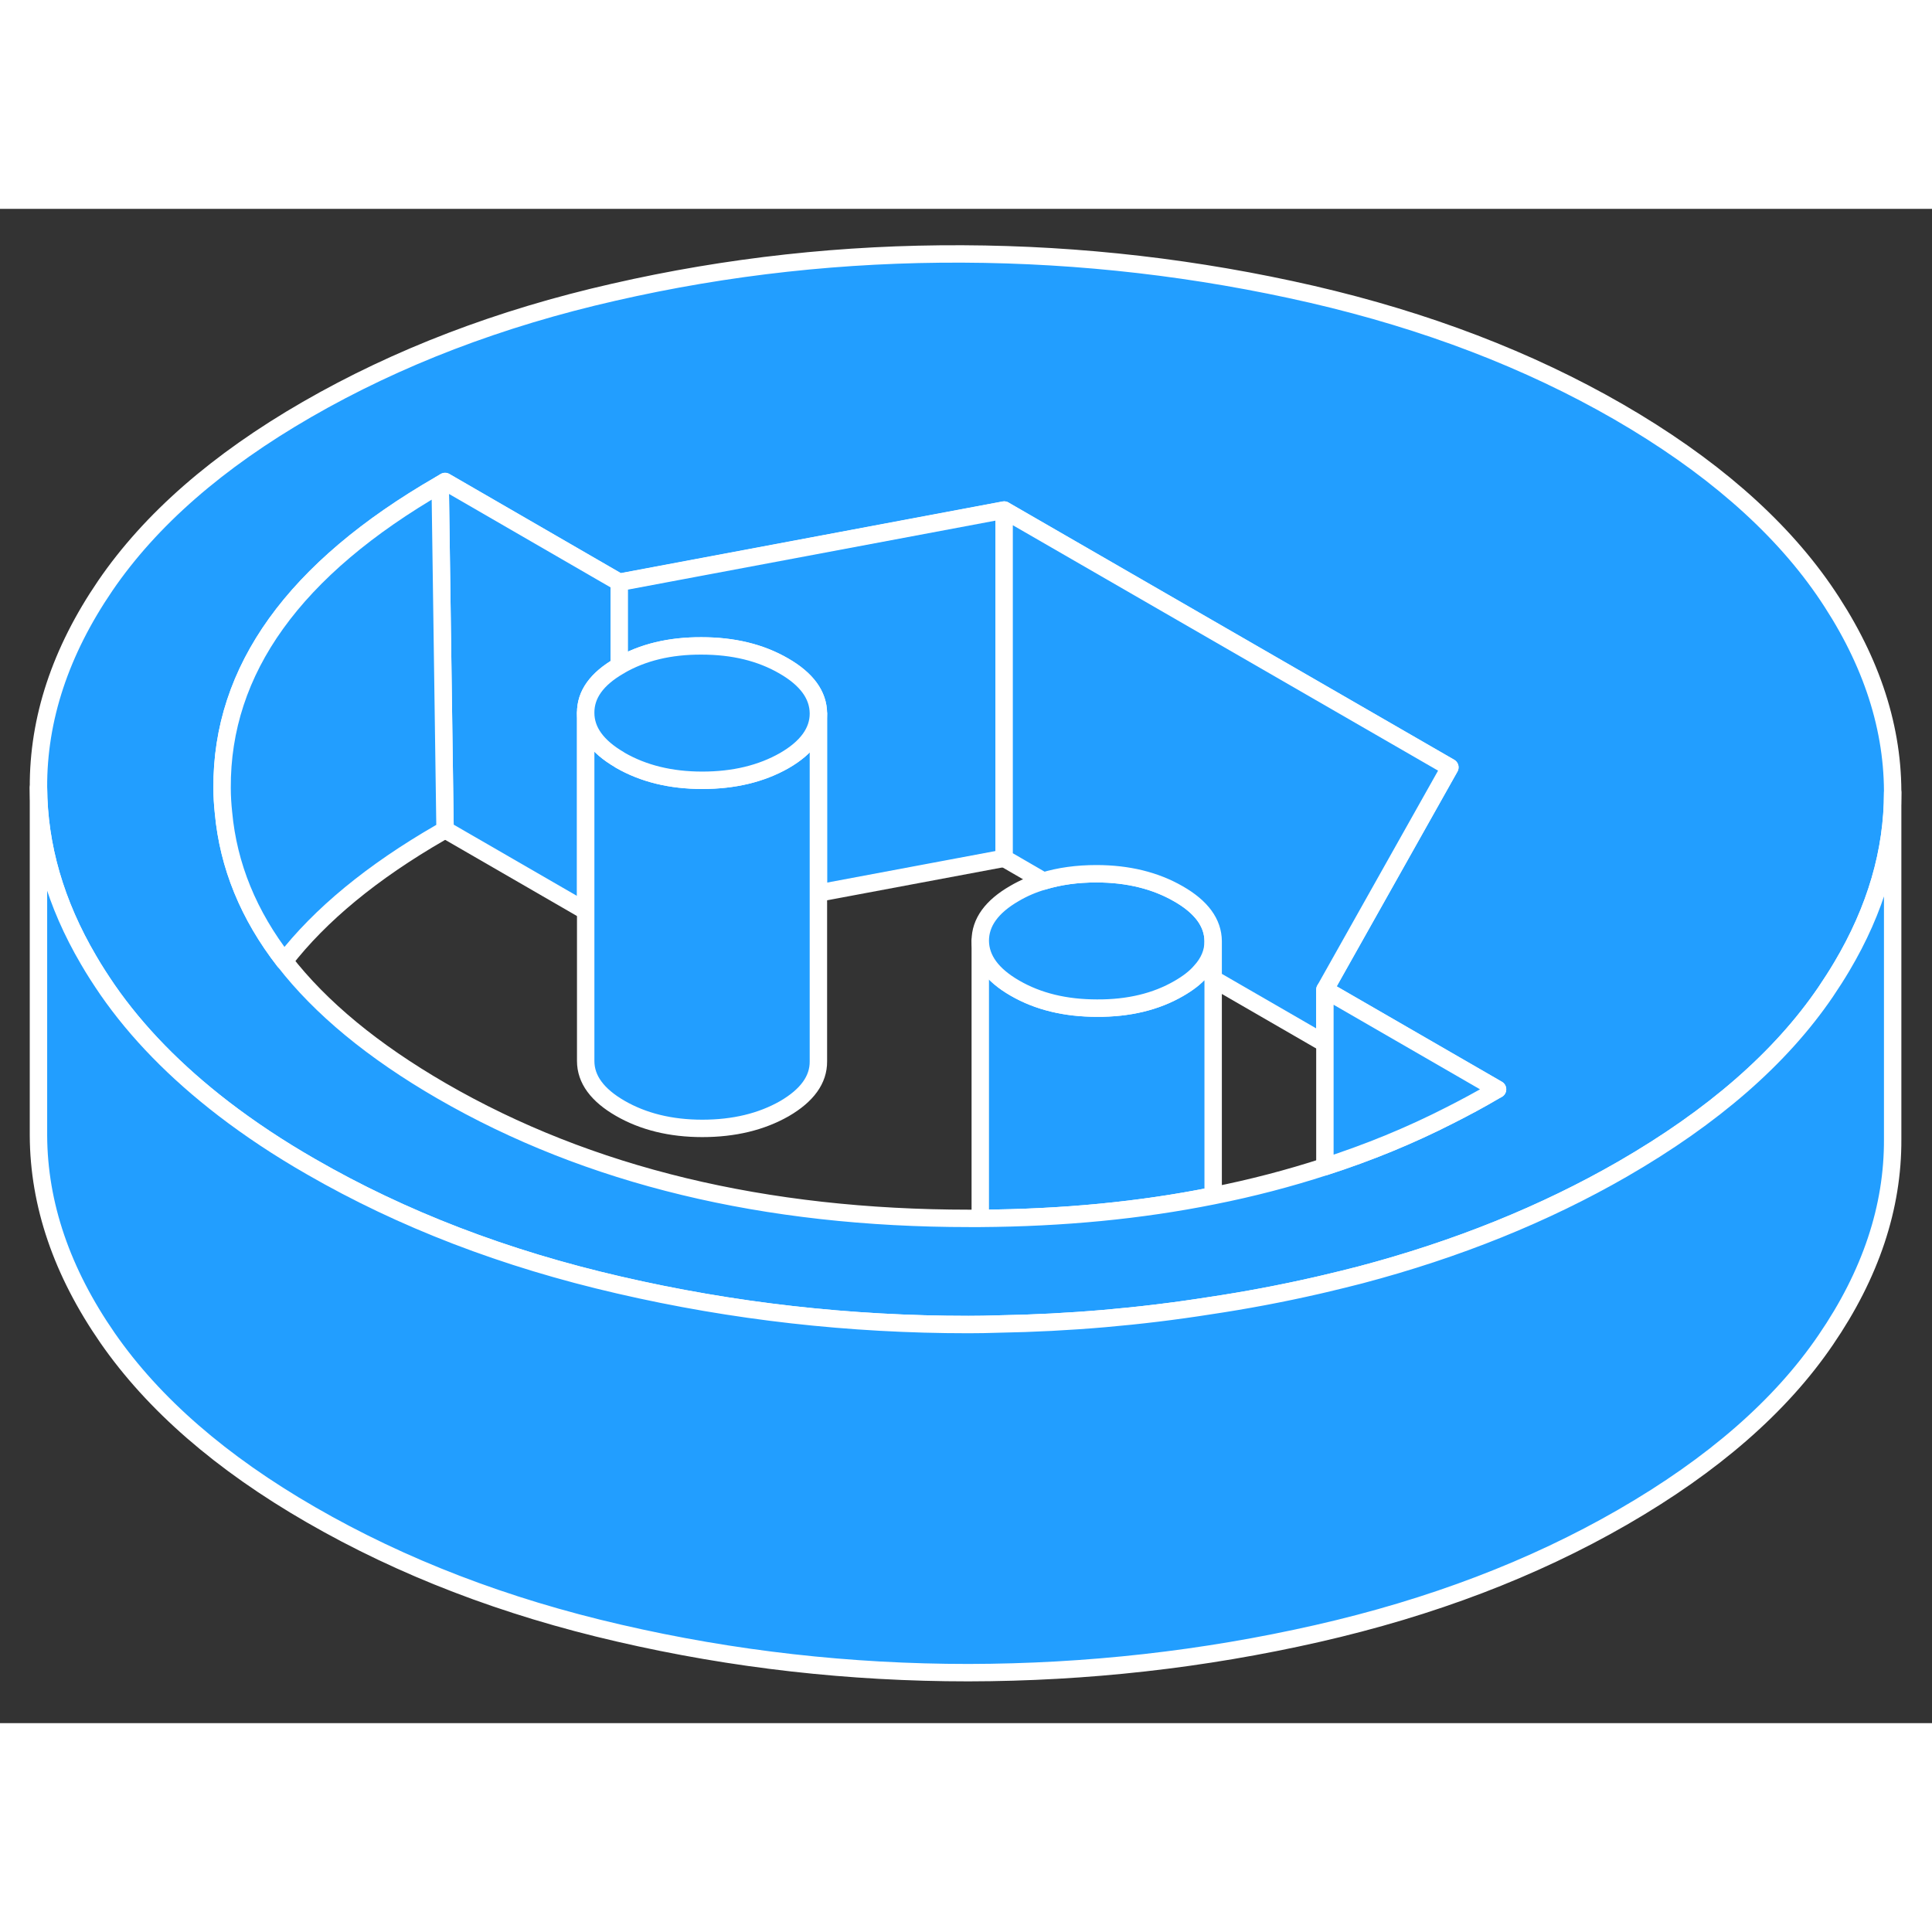 <svg width="48" height="48" viewBox="0 0 111 87" fill="#229EFF" xmlns="http://www.w3.org/2000/svg" stroke-width="1px" stroke-linecap="round" stroke-linejoin="round"><rect x="0" y="0" width="111" height="87" fill="#333333" stroke="none"/><path d="M69.7 42.07V56.7C65.53 57.54 61.07 57.97 56.32 58V42.05C56.33 43.1 56.99 44.01 58.31 44.77C59.64 45.54 61.21 45.92 63.03 45.92C64.85 45.93 66.42 45.55 67.73 44.79C68.25 44.49 68.67 44.17 68.97 43.82C69.46 43.29 69.7 42.71 69.7 42.07Z" stroke="white" stroke-linejoin="round"/><path d="M104.77 21.88C102.14 18.09 98.21 14.68 92.99 11.66C87.82 8.68 81.95 6.43 75.38 4.91C68.81 3.4 62.12 2.62 55.31 2.59C48.49 2.56 41.81 3.29 35.26 4.79C28.7 6.28 22.83 8.53 17.63 11.53C12.5 14.49 8.64 17.86 6.05 21.65C3.47 25.43 2.19 29.3 2.21 33.25C2.23 36.61 3.18 39.91 5.09 43.16C5.42 43.73 5.79 44.3 6.18 44.87C7.87 47.31 10.09 49.58 12.83 51.69C14.34 52.85 16.02 53.97 17.87 55.03C23.1 58.05 29 60.32 35.57 61.83C42.14 63.35 48.83 64.1 55.64 64.1C56.21 64.1 56.77 64.09 57.34 64.07C61.44 64 65.49 63.65 69.49 63.02C71.57 62.71 73.64 62.32 75.69 61.85C75.83 61.82 75.98 61.78 76.12 61.75C76.81 61.59 77.48 61.42 78.15 61.25C83.72 59.78 88.74 57.75 93.22 55.17C98.42 52.17 102.31 48.78 104.89 44.99C105.22 44.5 105.53 44.02 105.82 43.53C107.77 40.25 108.74 36.92 108.74 33.53V33.44C108.72 29.53 107.39 25.67 104.77 21.88ZM85.85 50.69C85.02 51.18 84.16 51.64 83.29 52.08C81.02 53.24 78.63 54.22 76.12 55.03C74.06 55.7 71.92 56.26 69.7 56.7C65.53 57.54 61.07 57.97 56.32 58C56.12 58 55.91 58 55.7 58C43.93 58 33.82 55.56 25.38 50.68C21.44 48.4 18.42 45.91 16.33 43.21C14.28 40.57 13.12 37.73 12.84 34.68C12.79 34.21 12.76 33.74 12.76 33.26C12.72 26.48 16.9 20.67 25.29 15.83L25.57 15.66L35.58 21.45L57.69 17.3L68.64 23.62L83.3 32.08L76.12 44.85L86.04 50.58L85.85 50.68V50.69Z" stroke="white" stroke-linejoin="round"/><path d="M69.7 42.07C69.7 42.71 69.46 43.29 68.97 43.82C68.67 44.17 68.25 44.49 67.73 44.79C66.42 45.55 64.85 45.93 63.03 45.92C61.21 45.92 59.64 45.54 58.31 44.77C56.99 44.01 56.33 43.1 56.32 42.05C56.32 41 56.97 40.09 58.29 39.33C58.8 39.03 59.36 38.79 59.95 38.62C60.87 38.34 61.88 38.2 62.99 38.2C64.81 38.2 66.38 38.59 67.7 39.35C69.03 40.11 69.69 41.02 69.7 42.07Z" stroke="white" stroke-linejoin="round"/><path d="M35.58 21.46V26.26C34.279 27.01 33.639 27.91 33.65 28.96V40.34L25.57 35.67L25.29 15.84L25.57 15.67L35.58 21.46Z" stroke="white" stroke-linejoin="round"/><path d="M25.57 35.67L25.29 35.84C21.39 38.09 18.4 40.55 16.33 43.22C14.28 40.58 13.12 37.74 12.84 34.69C12.79 34.22 12.76 33.75 12.76 33.27C12.72 26.49 16.9 20.68 25.29 15.84L25.57 35.67Z" stroke="white" stroke-linejoin="round"/><path d="M57.69 17.31V37.31L47.02 39.31V28.98C47.01 27.93 46.35 27.02 45.03 26.26C43.7 25.49 42.13 25.11 40.31 25.11C38.49 25.1 36.92 25.48 35.61 26.24C35.61 26.25 35.59 26.25 35.58 26.26V21.46L57.69 17.31Z" stroke="white" stroke-linejoin="round"/><path d="M83.3 32.09L76.12 44.86V47.95L69.7 44.24V42.07C69.69 41.02 69.03 40.11 67.7 39.35C66.38 38.59 64.81 38.2 62.99 38.2C61.88 38.2 60.87 38.34 59.95 38.62L57.69 37.31V17.31L68.64 23.63L83.3 32.09Z" stroke="white" stroke-linejoin="round"/><path d="M86.04 50.59L85.85 50.69C85.02 51.18 84.16 51.64 83.29 52.08C81.02 53.24 78.63 54.22 76.12 55.03V44.86L86.04 50.59Z" stroke="white" stroke-linejoin="round"/><path d="M108.74 33.53V53.44C108.76 57.36 107.48 61.21 104.89 64.99C102.31 68.78 98.42 72.17 93.22 75.17C88.09 78.13 82.24 80.36 75.69 81.85C69.14 83.34 62.45 84.09 55.64 84.1C48.83 84.1 42.14 83.35 35.57 81.83C29 80.32 23.1 78.05 17.87 75.03C12.7 72.05 8.81 68.66 6.18 64.87C3.55 61.07 2.23 57.2 2.21 53.25V33.25C2.23 36.61 3.18 39.91 5.09 43.16C5.42 43.73 5.79 44.3 6.18 44.87C7.87 47.31 10.09 49.58 12.83 51.69C14.34 52.85 16.02 53.97 17.87 55.03C23.1 58.05 29 60.32 35.57 61.83C42.14 63.35 48.83 64.1 55.64 64.1C56.21 64.1 56.77 64.09 57.34 64.07C61.44 64 65.49 63.65 69.49 63.02C71.57 62.71 73.64 62.32 75.69 61.85C75.83 61.82 75.98 61.78 76.12 61.75C76.81 61.59 77.48 61.42 78.15 61.25C83.72 59.78 88.74 57.75 93.22 55.17C98.42 52.17 102.31 48.78 104.89 44.99C105.22 44.5 105.53 44.02 105.82 43.53C107.77 40.25 108.74 36.92 108.74 33.53Z" stroke="white" stroke-linejoin="round"/><path d="M47.02 29V48.98C47.03 50.03 46.37 50.94 45.06 51.7C43.74 52.45 42.17 52.83 40.35 52.83C38.53 52.83 36.96 52.44 35.64 51.68C34.32 50.92 33.65 50.01 33.65 48.96V28.96C33.65 29.99 34.3 30.89 35.58 31.64C35.6 31.66 35.62 31.67 35.64 31.68C36.96 32.44 38.53 32.83 40.35 32.83C42.17 32.83 43.74 32.45 45.06 31.7C46.36 30.95 47.02 30.04 47.02 29Z" stroke="white" stroke-linejoin="round"/><path d="M47.02 28.98V29C47.02 30.04 46.359 30.95 45.059 31.7C43.739 32.45 42.169 32.83 40.349 32.83C38.529 32.83 36.959 32.44 35.639 31.68C35.62 31.67 35.599 31.66 35.58 31.64C34.3 30.89 33.65 29.99 33.65 28.96C33.639 27.91 34.279 27.01 35.58 26.26C35.59 26.26 35.599 26.26 35.609 26.24C36.919 25.48 38.489 25.1 40.309 25.11C42.13 25.11 43.7 25.49 45.029 26.26C46.349 27.02 47.01 27.93 47.02 28.98Z" stroke="white" stroke-linejoin="round"/></svg>